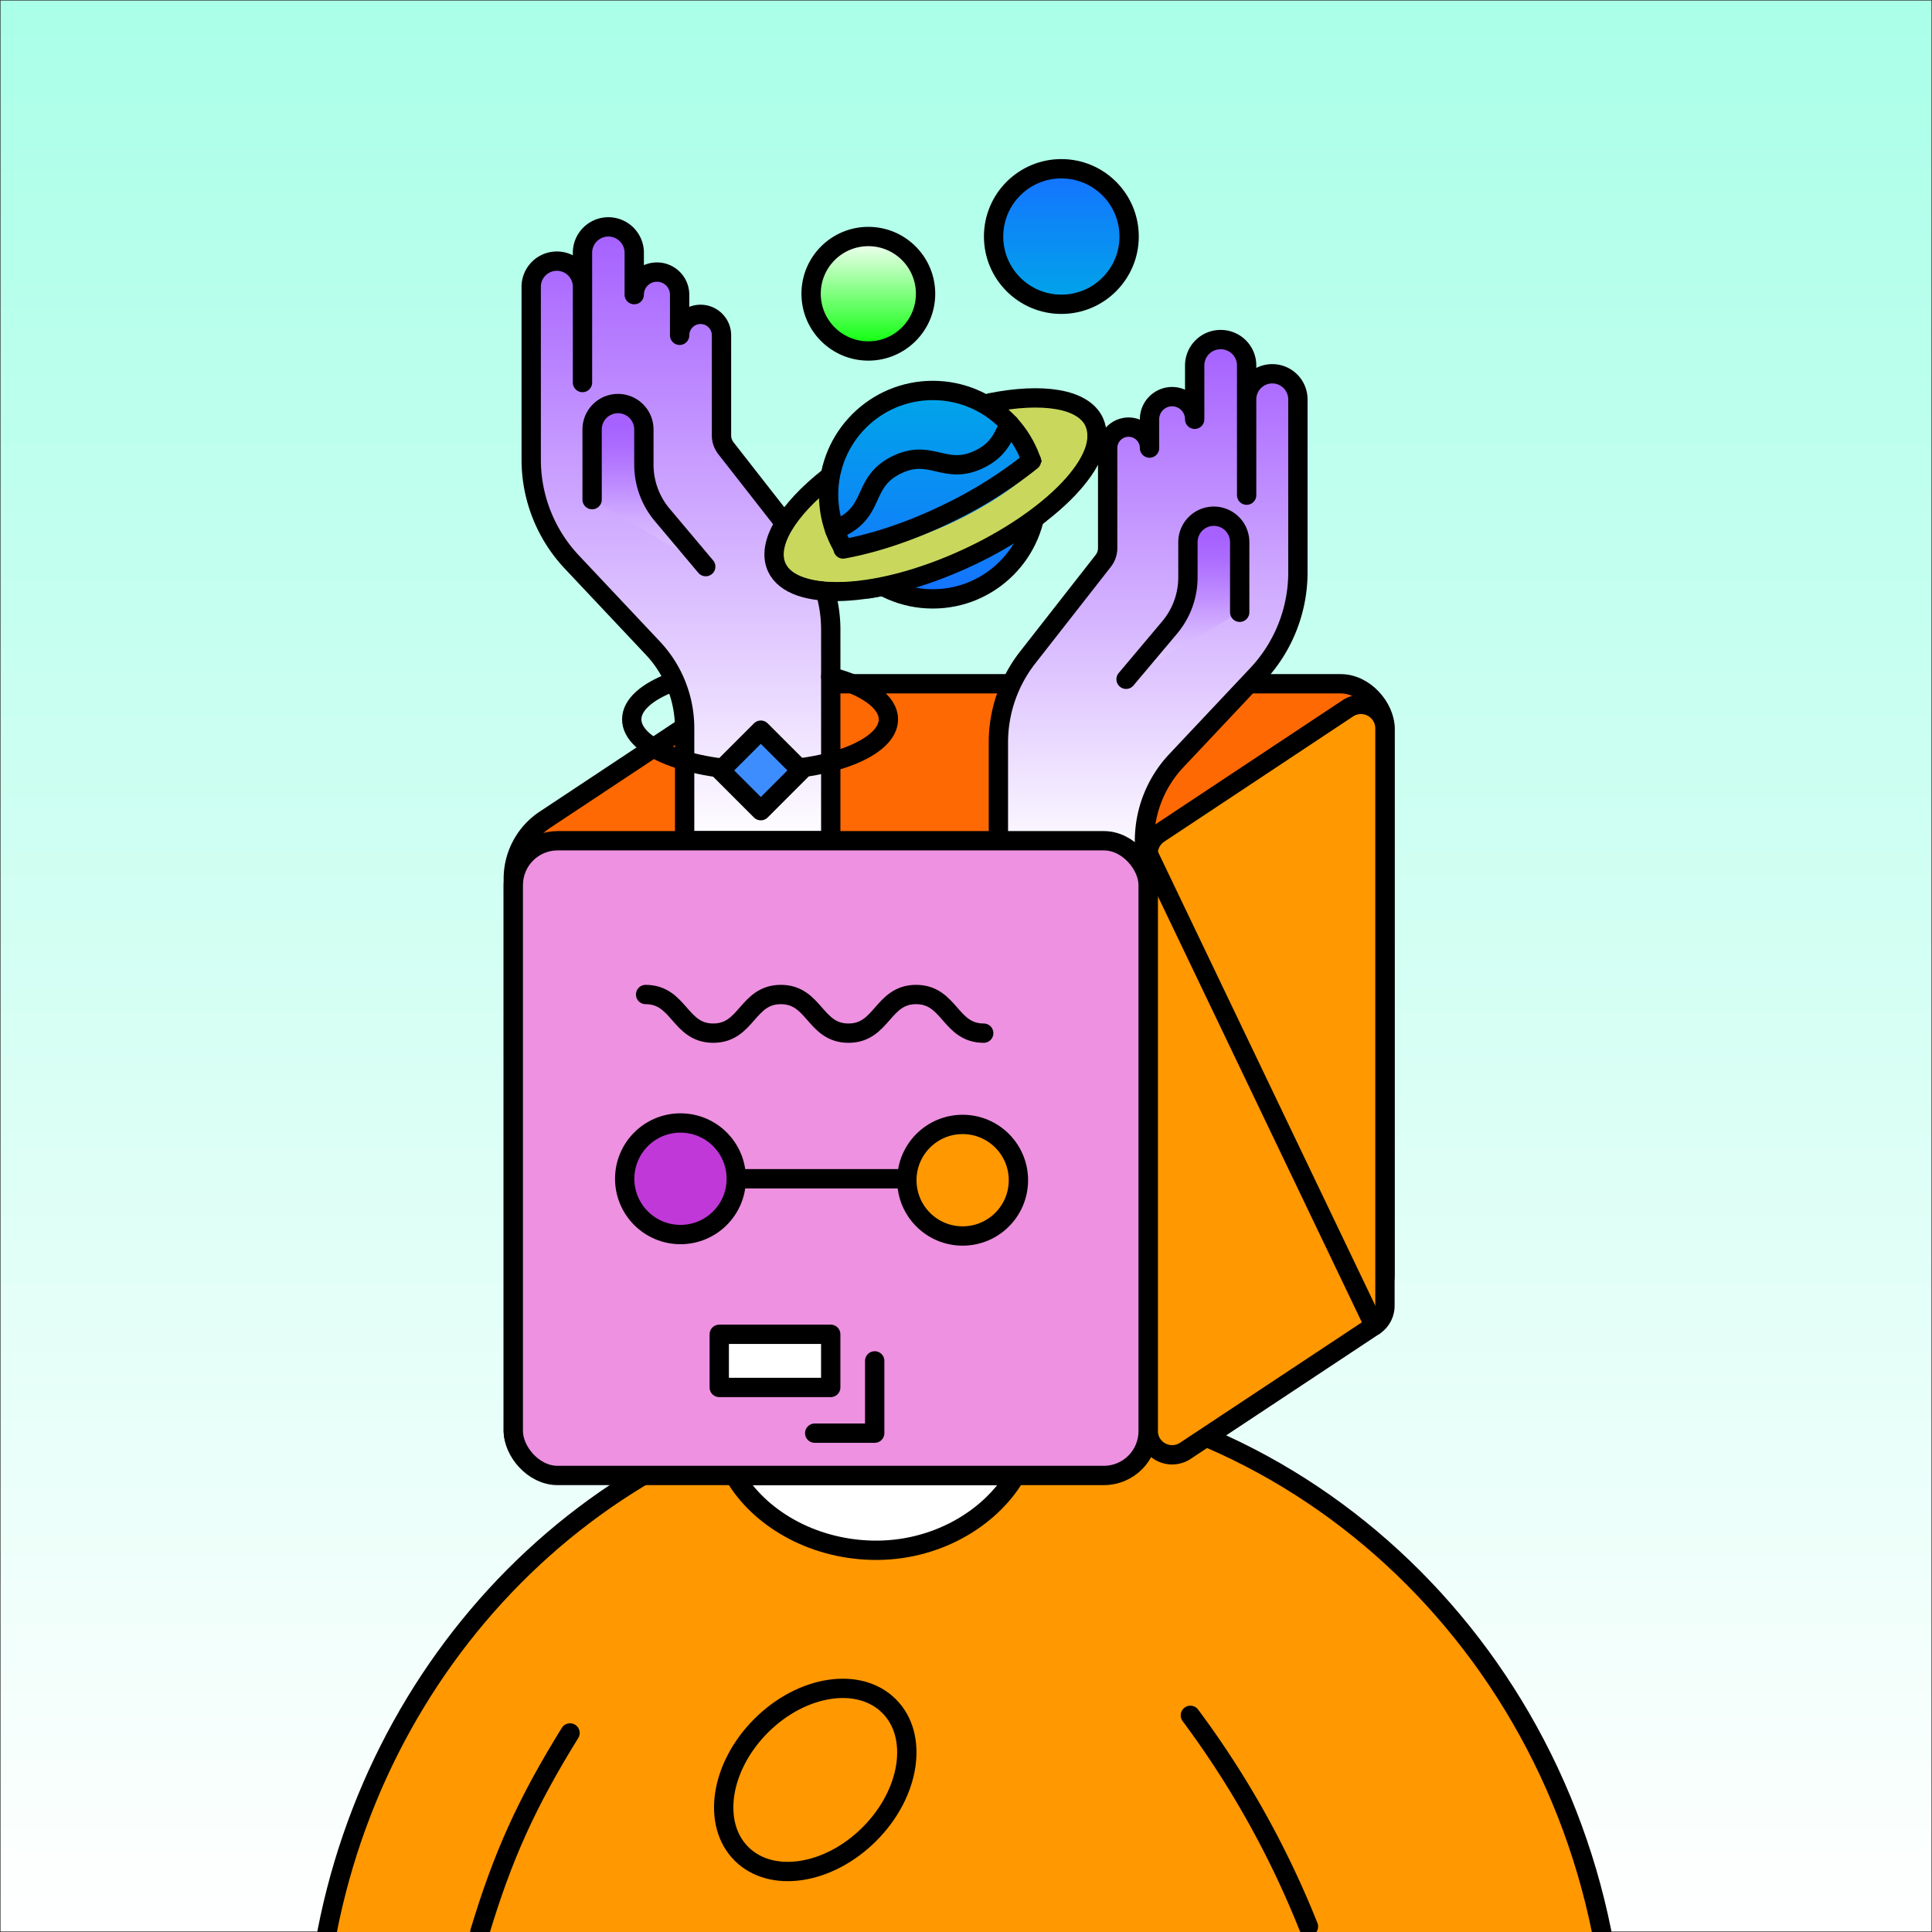 <svg viewBox="0 0 1200 1200" xmlns:xlink="http://www.w3.org/1999/xlink" xmlns="http://www.w3.org/2000/svg" id="图层_1"><rect x="0" y="0" width="1200" height="1200" fill="#333333" stroke="none"/><defs><style>.cls-1{fill:url(#未命名的渐变_429);}.cls-2{fill:#ff9801;}.cls-10,.cls-11,.cls-12,.cls-13,.cls-15,.cls-17,.cls-18,.cls-2,.cls-3,.cls-4,.cls-5,.cls-6,.cls-7,.cls-8,.cls-9{stroke:#000;stroke-linecap:round;stroke-linejoin:round;stroke-width:12px;}.cls-3{fill:#fff;}.cls-4{fill:#ff6903;}.cls-5{fill:url(#未命名的渐变_693);}.cls-6{fill:url(#未命名的渐变_819);}.cls-7{fill:url(#未命名的渐变_693-2);}.cls-8{fill:url(#未命名的渐变_819-2);}.cls-9{fill:url(#未命名的渐变_76);}.cls-10{fill:url(#未命名的渐变_7);}.cls-11{fill:#c9d85d;}.cls-12{fill:url(#未命名的渐变_76-2);}.cls-13,.cls-14,.cls-16{fill:none;}.cls-15{fill:#3e8dff;}.cls-16{stroke:#c9d85d;stroke-miterlimit:10;stroke-width:18px;}.cls-17{fill:#ed91e0;}.cls-18{fill:#c039d8;}</style><linearGradient gradientUnits="userSpaceOnUse" y2="0.34" x2="600" y1="1199.66" x1="600" id="未命名的渐变_429"><stop stop-color="#fff" offset="0"></stop><stop stop-color="#aaffe8" offset="1"></stop></linearGradient><linearGradient gradientUnits="userSpaceOnUse" y2="140.94" x2="422.96" y1="522.2" x1="422.96" id="未命名的渐变_693"><stop stop-color="#fff" offset="0"></stop><stop stop-color="#a55fff" offset="1"></stop></linearGradient><linearGradient gradientUnits="userSpaceOnUse" y2="250.66" x2="403.07" y1="351.93" x1="403.07" id="未命名的渐变_819"><stop stop-opacity="0" stop-color="#fff" offset="0"></stop><stop stop-opacity="0.03" stop-color="#fdfbff" offset="0.01"></stop><stop stop-opacity="0.25" stop-color="#e8d7ff" offset="0.13"></stop><stop stop-opacity="0.45" stop-color="#d6b7ff" offset="0.25"></stop><stop stop-opacity="0.62" stop-color="#c79cff" offset="0.37"></stop><stop stop-opacity="0.76" stop-color="#bb86ff" offset="0.49"></stop><stop stop-opacity="0.86" stop-color="#b175ff" offset="0.62"></stop><stop stop-opacity="0.94" stop-color="#aa69ff" offset="0.74"></stop><stop stop-opacity="0.99" stop-color="#a661ff" offset="0.87"></stop><stop stop-color="#a55fff" offset="1"></stop></linearGradient><linearGradient xlink:href="#未命名的渐变_693" y2="210.9" x2="713.14" y1="536.34" x1="713.14" id="未命名的渐变_693-2"></linearGradient><linearGradient xlink:href="#未命名的渐变_819" y2="320.63" x2="734.72" y1="421.9" x1="734.72" id="未命名的渐变_819-2"></linearGradient><linearGradient gradientUnits="userSpaceOnUse" y2="188.99" x2="659.23" y1="104.81" x1="659.23" id="未命名的渐变_76"><stop stop-color="#1572ff" offset="0"></stop><stop stop-color="#00a5e9" offset="0.99"></stop></linearGradient><linearGradient gradientUnits="userSpaceOnUse" y2="218" x2="539.34" y1="146.9" x1="539.34" id="未命名的渐变_7"><stop stop-color="#fff" offset="0"></stop><stop stop-color="lime" offset="1"></stop></linearGradient><linearGradient xlink:href="#未命名的渐变_76" y2="242.52" x2="579.38" y1="371.98" x1="579.38" id="未命名的渐变_76-2"></linearGradient></defs><rect height="1199.32" width="1199.32" y="0.34" x="0.34" class="cls-1"></rect><path d="M203.14,1200c35.45-182.54,183.12-324.79,368.6-337.34,203.41-13.75,382,133.26,423.12,337.34" class="cls-2"></path><path d="M630.8,916.43c-15.81,27-50.14,47.49-89.46,46.45-37.79-1-70.05-20.37-85.25-46.45Z" class="cls-3"></path><path d="M354.05,1076.37c-26.9,43.46-41.74,76.25-56,123.63" class="cls-3"></path><path d="M739.37,1065.44a577.14,577.14,0,0,1,73.32,131.16" class="cls-3"></path><rect rx="27.52" height="394.32" width="394.32" y="424.7" x="465.91" class="cls-4"></rect><path d="M318.82,545.85V888.7a14.89,14.89,0,0,0,23.12,12.42l117.3-77.68A14.92,14.92,0,0,0,465.91,811V452.44A14.89,14.89,0,0,0,442.79,440l-104.25,69.1A44,44,0,0,0,318.82,545.85Z" class="cls-4"></path><path d="M361.79,237.59V178.12a15.92,15.92,0,0,0-15.92-15.92h0a15.93,15.93,0,0,0-15.93,15.92V285.5a92.77,92.77,0,0,0,25.23,63.58l50.33,53.47a72.59,72.59,0,0,1,19.74,49.77V522.2H516v-131a85.64,85.64,0,0,0-18.17-52.74l-46.94-60.05a13,13,0,0,1-2.76-8V208.26a13,13,0,0,0-13-13h0a13,13,0,0,0-13,13V183A14.06,14.06,0,0,0,408,169h0A14.07,14.07,0,0,0,393.94,183V157a16.07,16.07,0,0,0-16.07-16.08h0A16.08,16.08,0,0,0,361.79,157Z" class="cls-5"></path><path d="M367.77,310.32V266.74a16.08,16.08,0,0,1,16.08-16.08h0a16.07,16.07,0,0,1,16.07,16.08v21.84a48.53,48.53,0,0,0,11.42,31.26l27,32.09" class="cls-6"></path><path d="M774.31,307.55V248.09a15.93,15.93,0,0,1,15.92-15.93h0a15.92,15.92,0,0,1,15.92,15.93V355.46a92.77,92.77,0,0,1-25.22,63.59L730.6,472.51a72.61,72.61,0,0,0-19.74,49.77v14.06H620.12v-75.2a85.66,85.66,0,0,1,18.17-52.74l46.94-60a13,13,0,0,0,2.76-8v-62.1a13,13,0,0,1,13-13h0a13,13,0,0,1,13,13V260.42a14.06,14.06,0,0,1,14.05-14.06h0a14.06,14.06,0,0,1,14,14.06V227a16.08,16.08,0,0,1,16.08-16.08h0A16.08,16.08,0,0,1,774.31,227Z" class="cls-7"></path><path d="M770,380.28V336.7a16.08,16.08,0,0,0-16.08-16.07h0a16.08,16.08,0,0,0-16.07,16.07v21.84a48.48,48.48,0,0,1-11.42,31.27l-27,32.09" class="cls-8"></path><circle r="42.09" cy="146.9" cx="659.23" class="cls-9"></circle><circle r="35.55" cy="182.45" cx="539.34" class="cls-10"></circle><path d="M615,250.21c32.42-6.51,57.93-2.73,64.63,11.91,10,21.92-26,59.91-80.41,84.83s-106.72,27.36-116.76,5.43c-6.61-14.45,6.75-35.86,32.21-55.92" class="cls-11"></path><circle r="64.73" cy="307.25" cx="579.38" class="cls-12"></circle><path d="M518.43,329.11a42.49,42.49,0,0,0,4-1.7c21.52-10.56,12.92-28.08,34.43-38.64s30.12,6.94,51.64-3.63c12.06-5.92,14.66-14,18.41-21.86" class="cls-13"></path><circle r="64.73" cy="307.25" cx="579.38" class="cls-14"></circle><path d="M516,420.34c21.57,5.67,35.8,15.41,35.8,26.47,0,17.51-35.69,31.71-79.71,31.71s-79.71-14.2-79.71-31.71c0-9.05,9.53-17.21,24.8-23" class="cls-13"></path><rect transform="translate(-199.96 474.31) rotate(-45)" height="35.36" width="35.36" y="460.84" x="454.88" class="cls-15"></rect><path d="M645.73,319.31A242.53,242.53,0,0,1,599.17,347c-21,9.63-41.75,15.9-59.83,18.71" class="cls-11"></path><path d="M666.11,269.88c1,2.16-.91,10.77-13.09,23.62-13.61,14.36-35.27,28.94-59.43,40-26.32,12.05-53.13,19-73.56,19-14.14,0-21-3.46-22-5.64" class="cls-16"></path><path d="M713.14,530.19V888.7a14.89,14.89,0,0,0,23.12,12.42l117.29-77.68A14.9,14.9,0,0,0,860.22,811V452.44A14.89,14.89,0,0,0,837.1,440L719.8,517.78A14.89,14.89,0,0,0,713.14,530.19Z" class="cls-2"></path><line y2="823.44" x2="853.55" y1="530.19" x1="713.14" class="cls-13"></line><rect rx="27.52" height="394.24" width="394.32" y="522.2" x="318.82" class="cls-17"></rect><polyline points="452.39 732.14 557.18 732.14 629.52 732.14" class="cls-13"></polyline><circle r="34.65" cy="732.15" cx="422.66" class="cls-18"></circle><circle r="34.65" cy="733.05" cx="597.91" class="cls-2"></circle><path d="M401,617.71c21,0,21,24,42,24s21-24,42-24,21,24,42,24,21-24,42-24,21,24,42,24" class="cls-13"></path><rect height="33.01" width="69.24" y="828.76" x="446.74" class="cls-3"></rect><polyline points="543.29 845.27 543.29 890.16 506.04 890.16" class="cls-13"></polyline><ellipse transform="translate(-633.44 681.87) rotate(-45)" ry="47.58" rx="64.85" cy="1105.56" cx="506.38" class="cls-13"></ellipse><path d="M640.67,286.2a269.41,269.41,0,0,1-51,32.16c-23.11,11.35-46,19-66,22.62" class="cls-13"></path></svg>